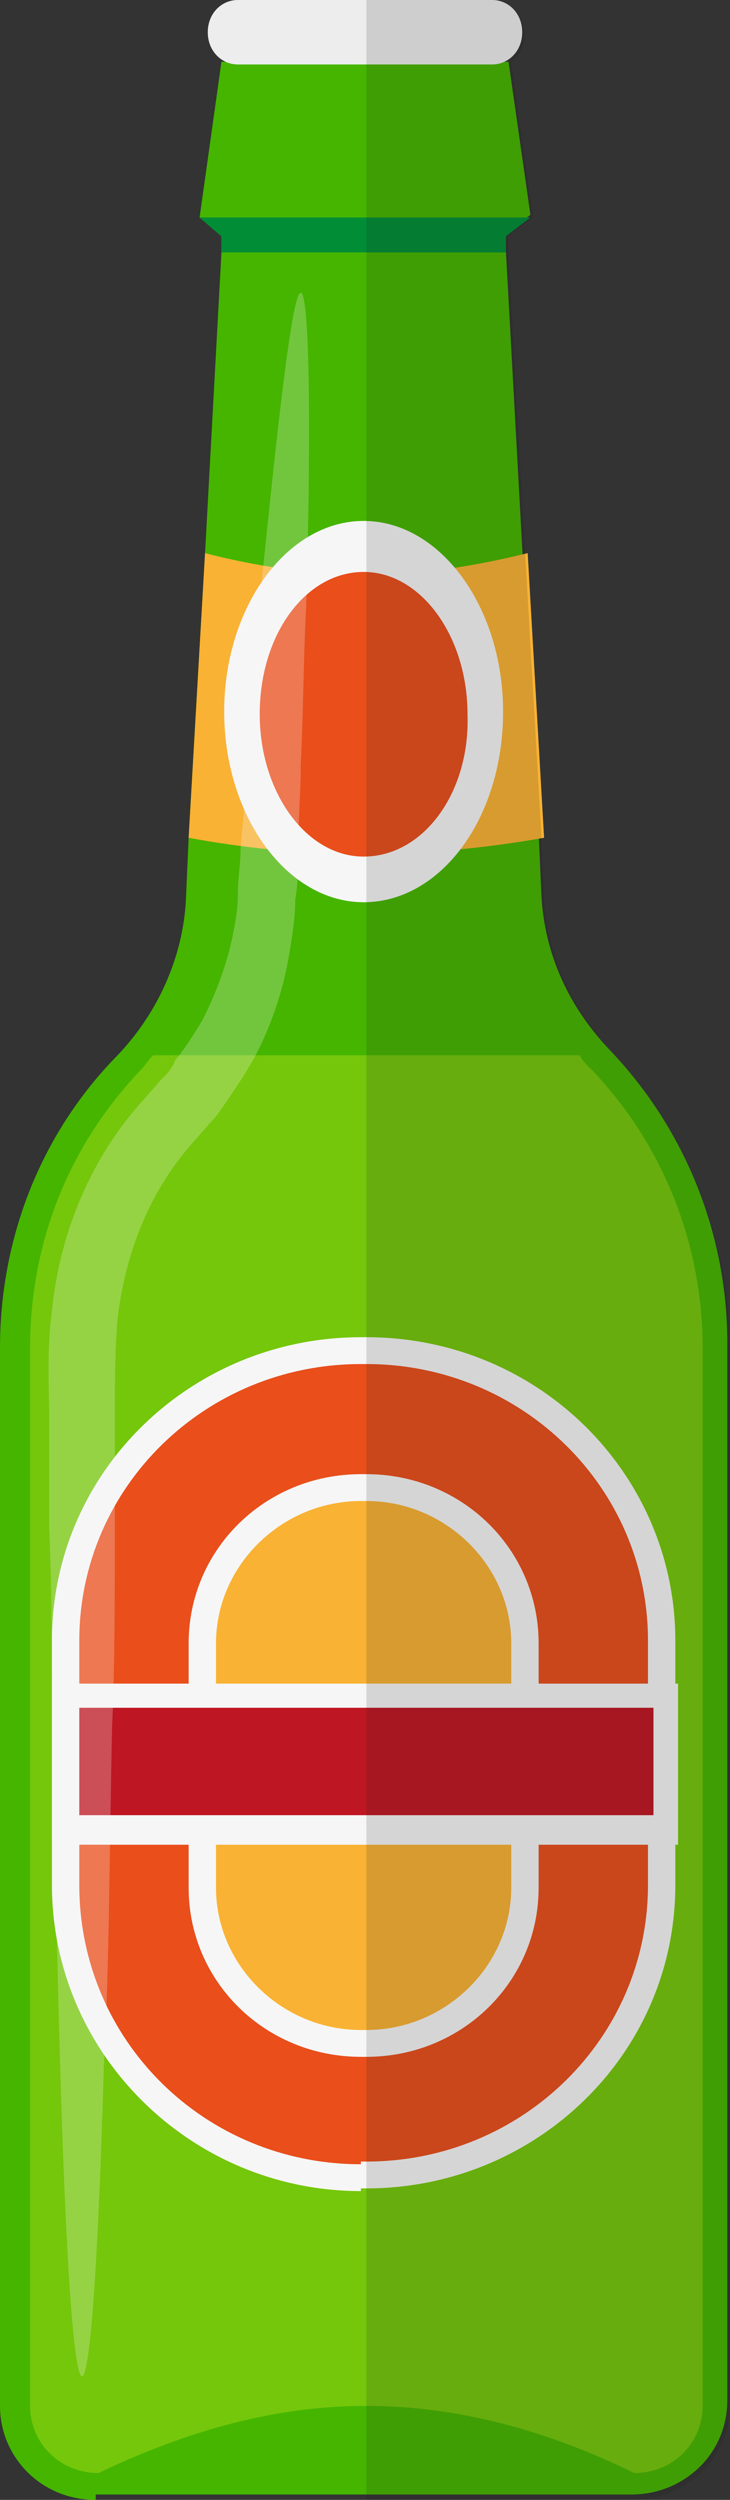 <svg width="19" height="65" viewBox="0 0 19 65" fill="none" xmlns="http://www.w3.org/2000/svg">
<rect x="0" y="0" width="19" height="65" fill="#333333" stroke="none"/>
<g id="Frame" clip-path="url(#clip0_1_1516)">
<g id="Group">
<path id="Vector" d="M2.491 65C1.067 65 0 63.883 0 62.556V35.048C0 32.186 1.067 29.463 3.06 27.438C4.127 26.321 4.768 24.855 4.839 23.389L4.91 21.783L5.337 14.382L5.764 6.563V6.144L5.195 5.655L5.764 1.606H13.236L13.805 5.585L13.165 6.074V6.493L13.592 14.243L14.019 21.643L14.09 23.249C14.161 24.785 14.802 26.181 15.869 27.299C17.861 29.393 18.929 32.116 18.929 34.909V62.417C18.929 63.813 17.79 64.86 16.438 64.86H2.491V65Z" fill="#45B500"/>
<path id="Vector_2" opacity="0.5" d="M3.985 27.438C3.843 27.578 3.772 27.718 3.629 27.857C1.779 29.812 0.783 32.325 0.783 35.048V62.556C0.783 63.534 1.566 64.302 2.562 64.302C4.91 63.185 7.187 62.556 9.536 62.556C11.884 62.556 14.232 63.185 16.509 64.302C17.506 64.302 18.288 63.534 18.288 62.556V35.048C18.288 32.395 17.292 29.812 15.442 27.857C15.3 27.718 15.157 27.578 15.086 27.438H3.985Z" fill="#A5DB14"/>
<path id="Vector_3" d="M6.191 1.676C5.764 1.676 5.408 1.327 5.408 0.838C5.408 0.349 5.764 0 6.191 0H12.809C13.236 0 13.592 0.349 13.592 0.838C13.592 1.327 13.236 1.676 12.809 1.676H6.191Z" fill="#EDEDED"/>
<path id="Vector_4" d="M5.764 6.563V6.144L5.195 5.655C5.266 5.655 5.337 5.655 5.337 5.655H13.663C13.734 5.655 13.805 5.655 13.805 5.655L13.165 6.144V6.563H5.764Z" fill="#008D36"/>
<path id="Vector_5" d="M9.393 56.971C4.981 56.971 1.352 53.41 1.352 49.012V42.658C1.352 38.26 4.981 34.769 9.393 34.769H9.536C14.019 34.769 17.577 38.33 17.577 42.658V49.012C17.577 53.41 13.948 56.901 9.536 56.901H9.393V56.971Z" fill="#F6F6F6"/>
<path id="Vector_6" d="M9.393 56.273C5.337 56.273 2.064 53.061 2.064 49.012V42.658C2.064 38.679 5.337 35.467 9.393 35.467H9.536C13.592 35.467 16.865 38.679 16.865 42.658V49.012C16.865 52.991 13.592 56.203 9.536 56.203H9.393V56.273Z" fill="#E94E1B"/>
<path id="Vector_7" d="M9.393 53.48C6.903 53.48 4.91 51.525 4.91 49.082V42.728C4.91 40.285 6.903 38.33 9.393 38.33H9.536C12.026 38.33 14.019 40.285 14.019 42.728V49.082C14.019 51.525 12.026 53.48 9.536 53.48H9.393Z" fill="#F6F6F6"/>
<path id="Vector_8" d="M9.393 52.782C7.33 52.782 5.622 51.106 5.622 49.082V42.728C5.622 40.704 7.33 39.028 9.393 39.028H9.536C11.599 39.028 13.307 40.704 13.307 42.728V49.082C13.307 51.106 11.599 52.782 9.536 52.782H9.393Z" fill="#F9B233"/>
<path id="Vector_9" d="M17.648 43.776H1.352V47.965H17.648V43.776Z" fill="#F6F6F6"/>
<path id="Vector_10" d="M17.008 44.404H2.064V47.197H17.008V44.404Z" fill="#BE1622"/>
<path id="Vector_11" d="M9.464 22.202C7.899 22.202 6.405 22.062 4.91 21.783L5.337 14.382C6.689 14.732 8.112 14.941 9.536 14.941C10.959 14.941 12.311 14.732 13.734 14.382L14.161 21.783C12.595 22.062 11.03 22.202 9.464 22.202Z" fill="#F9B233"/>
<path id="Vector_12" d="M9.464 23.459C7.472 23.459 5.835 21.224 5.835 18.502C5.835 15.779 7.472 13.545 9.464 13.545C11.457 13.545 13.094 15.779 13.094 18.502C13.094 21.294 11.457 23.459 9.464 23.459Z" fill="#F6F6F6"/>
<path id="Vector_13" d="M9.464 22.272C7.97 22.272 6.76 20.596 6.76 18.571C6.76 16.477 7.97 14.871 9.464 14.871C10.959 14.871 12.168 16.547 12.168 18.571C12.24 20.596 11.03 22.272 9.464 22.272Z" fill="#E94E1B"/>
<g id="Group_2" opacity="0.5">
<path id="Vector_14" opacity="0.5" d="M7.828 7.61C8.041 7.61 8.112 10.752 7.97 15.779C7.899 17.035 7.899 18.432 7.828 19.898C7.828 20.666 7.757 21.364 7.757 22.202C7.757 22.621 7.757 22.97 7.685 23.389C7.685 23.808 7.614 24.297 7.543 24.715C7.401 25.623 7.116 26.531 6.689 27.368C6.476 27.787 6.191 28.206 5.906 28.625C5.764 28.835 5.622 29.044 5.479 29.184L5.052 29.672C3.914 30.929 3.273 32.535 3.06 34.28C2.989 35.118 2.989 36.096 2.989 37.003C2.989 37.911 2.989 38.819 2.989 39.726C2.989 41.541 2.989 43.287 2.918 44.893C2.846 48.174 2.846 51.176 2.704 53.69C2.562 58.716 2.348 61.788 2.135 61.788C1.921 61.788 1.708 58.716 1.565 53.69C1.494 51.176 1.423 48.244 1.352 44.893C1.352 43.217 1.352 41.471 1.281 39.726C1.281 38.819 1.281 37.911 1.281 37.003C1.281 36.026 1.21 35.188 1.352 34.071C1.565 31.976 2.419 30.021 3.771 28.555L4.198 28.067C4.341 27.927 4.483 27.787 4.554 27.578C4.839 27.229 5.052 26.88 5.266 26.531C5.622 25.832 5.906 25.064 6.049 24.366C6.12 24.017 6.191 23.668 6.191 23.249C6.191 22.83 6.262 22.481 6.262 22.062C6.333 21.294 6.404 20.526 6.404 19.758C6.547 18.292 6.618 16.896 6.76 15.639C7.258 10.682 7.614 7.61 7.828 7.61Z" fill="#F6F6F6"/>
</g>
<path id="Vector_15" opacity="0.15" d="M15.94 27.368C14.873 26.251 14.232 24.785 14.161 23.319L14.09 21.713L13.663 14.313L13.236 6.563V6.144L13.876 5.655L13.307 1.606C13.521 1.466 13.663 1.187 13.663 0.908C13.592 0.349 13.236 0 12.809 0H9.536V65H16.509C17.861 65 19 63.883 19 62.556V35.048C19 32.186 17.861 29.463 15.94 27.368Z" fill="#1D1D1B"/>
</g>
</g>
<defs>
<clipPath id="clip0_1_1516">
<rect width="19" height="65" fill="white"/>
</clipPath>
</defs>
</svg>
